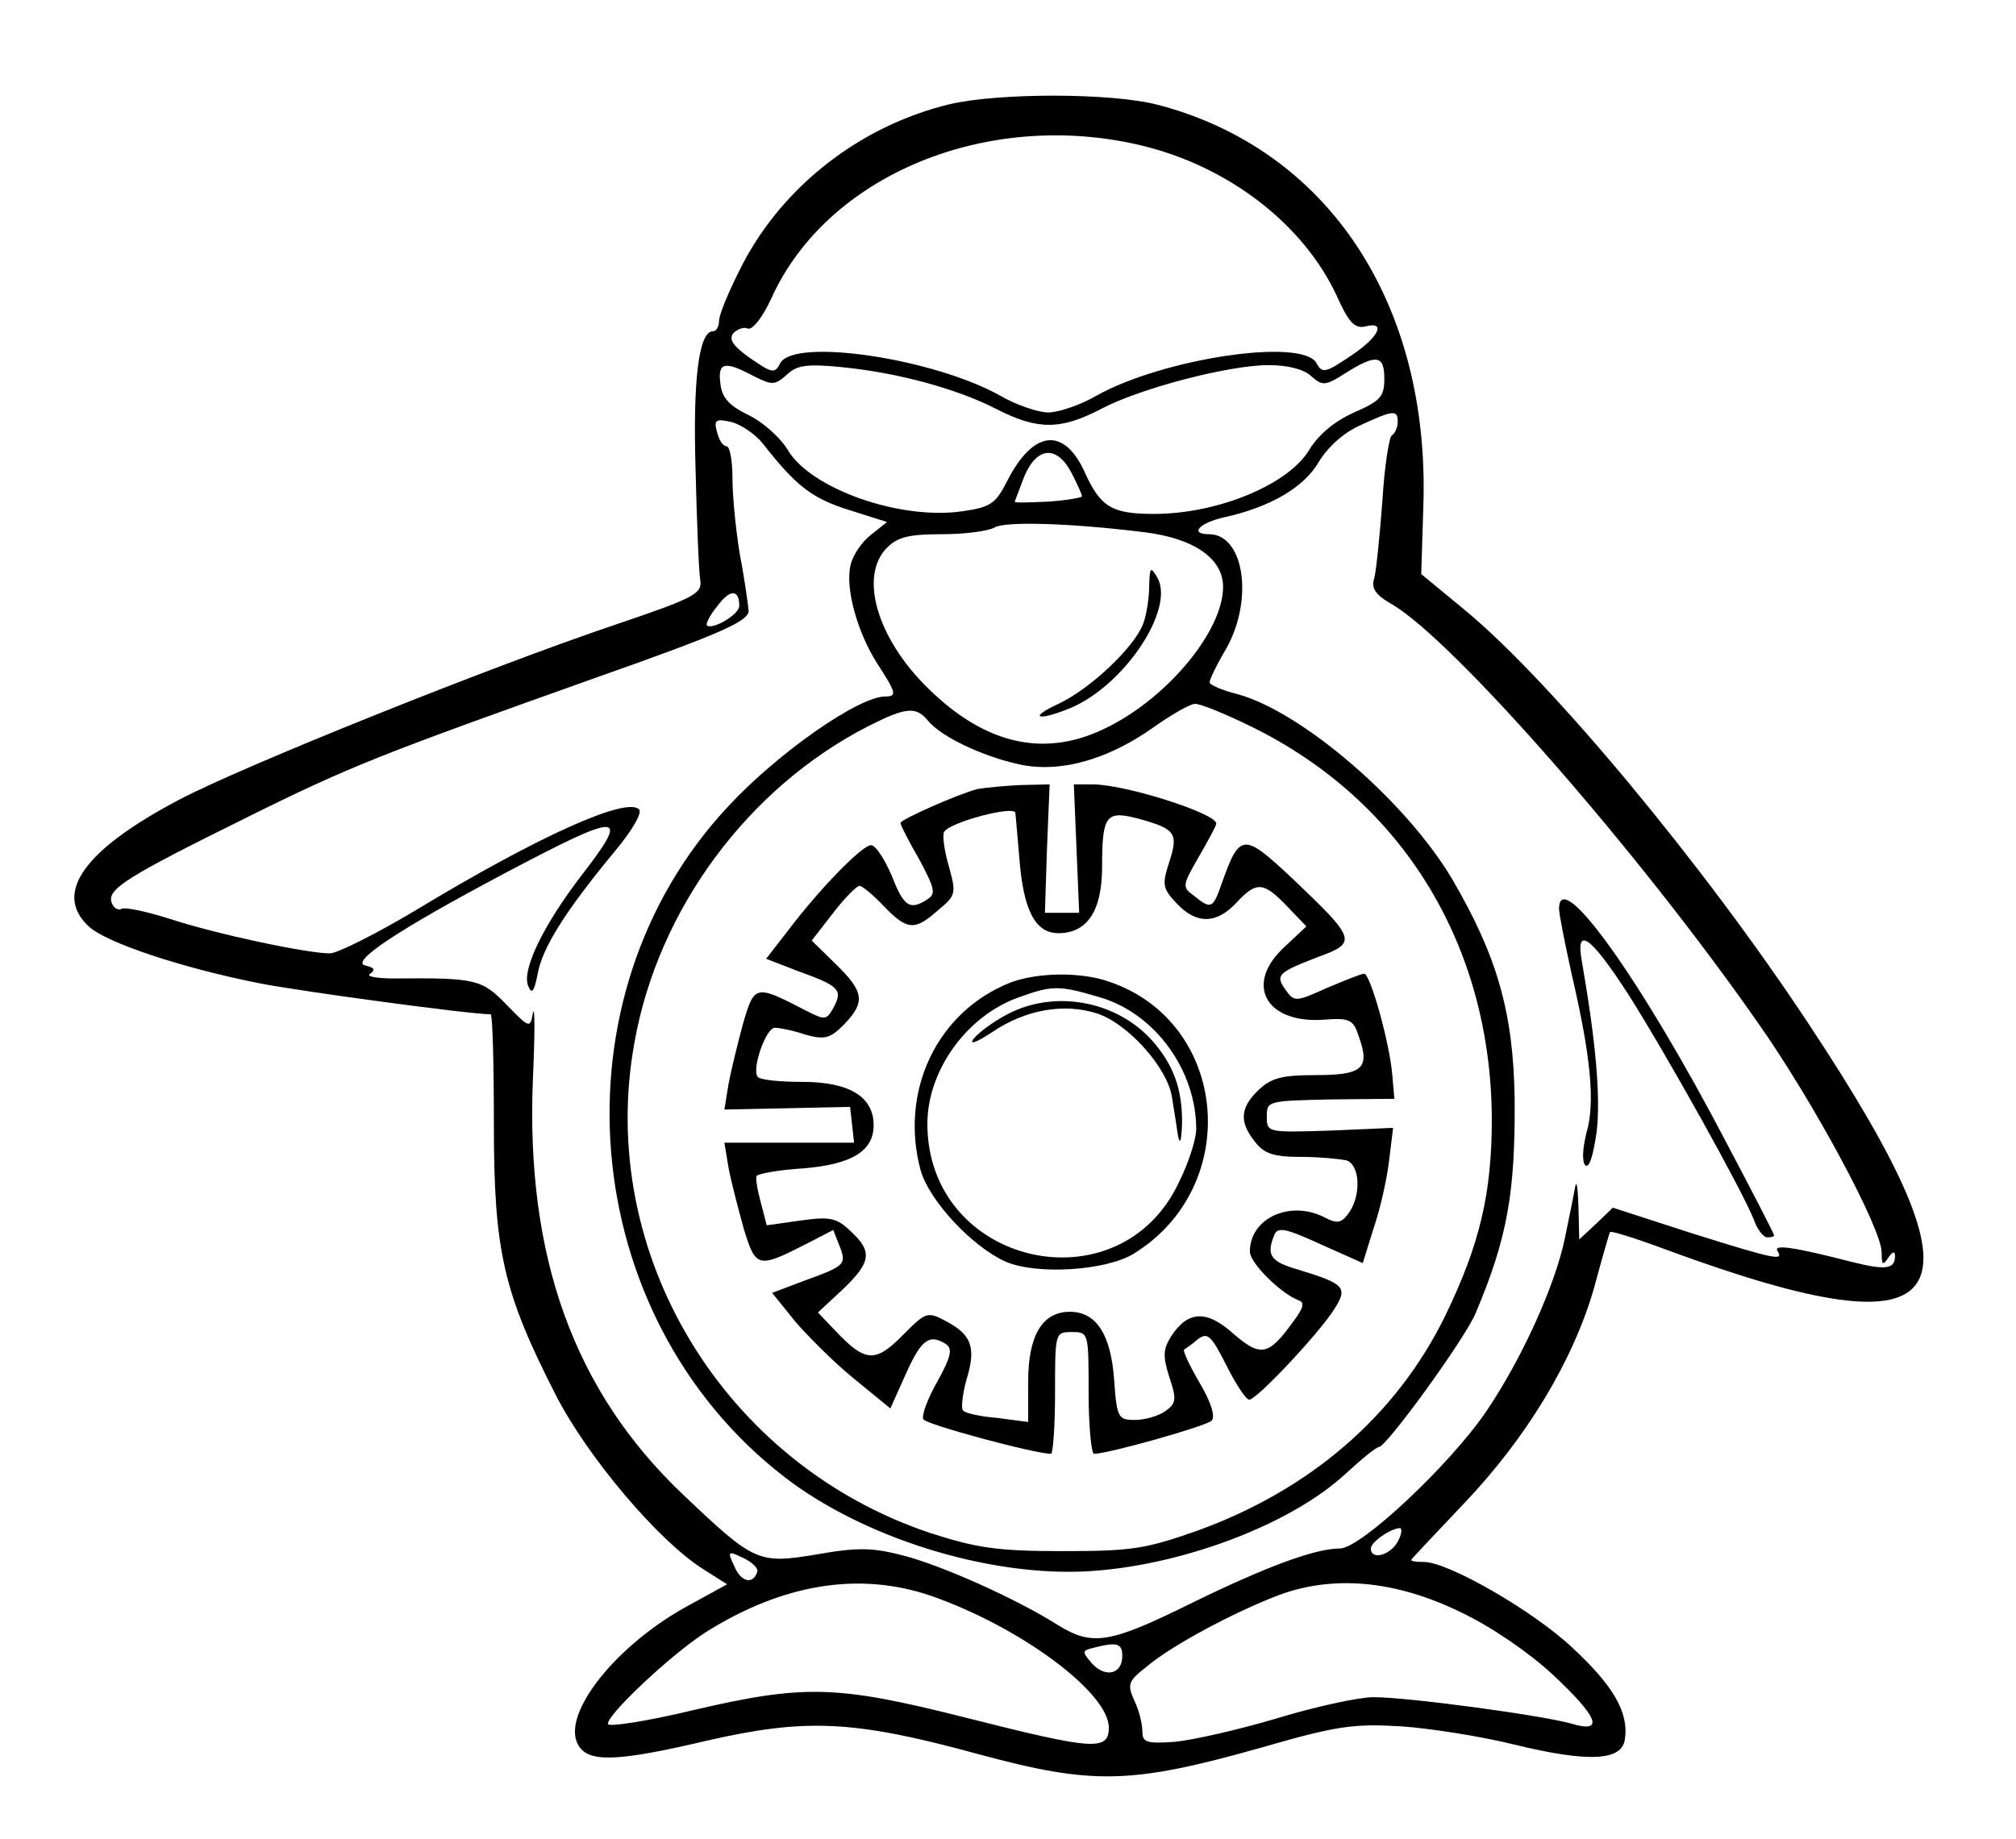 <?xml version="1.0" encoding="UTF-8"?>
<svg xmlns="http://www.w3.org/2000/svg" xmlns:xlink="http://www.w3.org/1999/xlink" width="80px" height="73px" viewBox="0 0 80 73" version="1.1">
<g id="surface1">
<path style=" stroke:none;fill-rule:nonzero;fill:rgb(0%,0%,0%);fill-opacity:1;" d="M 37.68 4.137 C 34.16 4.988 31.121 7.352 29.492 10.441 C 28.961 11.461 28.535 12.48 28.535 12.723 C 28.535 12.961 28.426 13.148 28.293 13.148 C 27.73 13.148 27.492 15.055 27.602 18.652 C 27.652 20.719 27.73 22.68 27.789 23.027 C 27.867 23.562 27.574 23.727 24.398 24.801 C 19.469 26.461 9.574 30.434 7.094 31.75 C 3.332 33.734 2.105 35.453 3.52 36.77 C 4.211 37.414 7.176 38.406 10.27 39.023 C 11.895 39.344 18.641 40.258 19.469 40.258 C 19.547 40.258 19.598 42.215 19.598 44.605 C 19.598 49.68 19.973 51.289 22.055 55.371 C 23.332 57.863 26.16 61.191 27.918 62.289 L 28.852 62.883 L 27.387 63.688 C 24.48 65.242 22.27 68.012 22.934 69.242 C 23.332 69.969 24.43 69.941 28.082 69.082 C 31.973 68.195 33.891 68.273 38.797 69.617 C 43.359 70.852 44.855 70.824 50 69.379 C 53.066 68.492 53.707 68.41 55.602 68.52 C 56.773 68.602 58.797 68.922 60.082 69.242 C 63.066 69.969 64.375 69.887 64.48 69.027 C 64.641 67.98 64.027 66.906 62.375 65.379 C 60.828 63.93 57.469 61.996 56.504 61.996 C 56.215 61.996 56 61.969 56 61.914 C 56 61.887 56.934 60.898 58.082 59.688 C 60.59 57.059 62.426 54 63.254 51.129 C 63.57 49.945 63.867 48.926 63.891 48.898 C 63.945 48.848 64.961 49.168 66.184 49.625 C 77.789 53.891 79.121 51.742 71.785 40.66 C 67.625 34.352 61.574 27.082 58.188 24.262 L 56.398 22.785 L 56.48 20.156 C 56.773 12.078 52.719 5.93 45.945 4.16 C 44.105 3.68 39.625 3.68 37.68 4.137 Z M 45.281 5.77 C 48.746 6.602 51.707 8.883 53.039 11.727 C 53.52 12.805 53.758 13.043 54.16 12.961 C 55.039 12.723 54.719 13.395 53.57 14.145 C 52.586 14.816 52.457 14.816 52.242 14.414 C 51.68 13.395 46.16 14.227 43.52 15.699 C 42.883 16.074 42 16.371 41.598 16.371 C 41.203 16.371 40.32 16.074 39.68 15.699 C 37.043 14.227 31.523 13.395 30.961 14.414 C 30.746 14.84 30.641 14.816 29.785 14.227 C 29.094 13.742 28.91 13.473 29.094 13.23 C 29.254 13.066 29.52 12.961 29.68 13.043 C 29.867 13.098 30.27 12.586 30.613 11.832 C 32.824 6.949 39.172 4.32 45.281 5.77 Z M 54.934 15.027 C 54.934 15.754 54.773 15.914 53.734 16.371 C 52.957 16.719 52.348 17.23 51.973 17.824 C 51.172 19.215 48.348 20.398 45.789 20.398 C 44.133 20.398 43.68 20.129 43.066 18.789 C 42.242 16.934 41.016 17.043 39.973 19.082 C 39.52 19.969 39.336 20.129 38.215 20.289 C 35.734 20.664 32.16 19.402 31.254 17.848 C 30.961 17.367 30.27 16.746 29.707 16.477 C 28.934 16.102 28.641 15.781 28.586 15.219 C 28.477 14.383 28.746 14.309 29.895 14.922 C 30.641 15.297 30.746 15.297 31.227 14.867 C 31.629 14.492 32.023 14.438 33.383 14.57 C 35.625 14.789 37.977 15.43 39.547 16.238 C 41.172 17.07 42.082 17.07 43.68 16.238 C 45.25 15.406 48.773 14.492 50.344 14.492 C 51.09 14.492 51.734 14.652 52.023 14.922 C 52.48 15.324 52.586 15.324 53.383 14.816 C 54.613 14.039 54.934 14.09 54.934 15.027 Z M 55.465 16.746 C 55.465 16.961 55.359 17.203 55.227 17.285 C 55.121 17.367 54.934 18.543 54.855 19.91 C 54.75 21.281 54.613 22.648 54.535 22.945 C 54.398 23.352 54.586 23.617 55.25 23.992 C 57.73 25.469 65.012 33.793 69.73 40.555 C 71.949 43.695 74.668 48.766 74.668 49.703 C 74.668 50.215 74.719 50.242 74.934 49.918 C 75.094 49.68 75.199 49.648 75.199 49.836 C 75.199 50.375 74.855 50.43 73.465 50.082 C 71.172 49.492 70.375 49.383 70.531 49.648 C 70.801 50.055 70.48 50 67.148 48.953 L 64 47.934 L 63.332 48.578 L 62.668 49.195 L 62.637 47.879 C 62.613 47.156 62.562 46.805 62.508 47.102 C 62.457 47.398 62.27 48.309 62.105 49.113 C 61.734 50.965 60.402 53.918 58.984 56.012 C 57.543 58.133 54 61.461 53.172 61.461 C 52.188 61.461 50.238 62.184 47.332 63.605 C 44.027 65.242 43.359 65.352 41.973 64.496 C 40.32 63.449 37.305 62.102 35.789 61.727 C 34.641 61.43 34.027 61.406 32.398 61.699 C 30.082 62.078 29.945 62.02 27.094 59.312 C 22.773 55.207 20.852 49.867 21.148 42.805 C 21.227 41.035 21.227 39.855 21.148 40.203 C 21.039 40.82 21.016 40.82 20.105 39.883 C 19.121 38.863 18.879 38.809 15.652 38.836 C 14.934 38.836 14.504 38.754 14.691 38.648 C 14.906 38.488 14.855 38.406 14.504 38.324 C 13.867 38.191 15.758 36.926 20 34.676 C 24.719 32.18 25.039 32.207 23.066 34.758 C 21.547 36.742 20.695 38.512 20.961 39.133 C 21.09 39.477 21.203 39.371 21.336 38.648 C 21.523 37.629 22.398 36.207 24.375 33.816 C 25.094 32.957 25.496 32.258 25.359 32.125 C 24.855 31.617 21.336 33.199 16.504 36.125 C 14.934 37.062 13.383 37.84 13.094 37.84 C 12.16 37.84 8.535 37.062 6.746 36.473 C 5.812 36.18 4.961 35.992 4.824 36.074 C 4.691 36.148 4.504 36.043 4.43 35.828 C 4.242 35.293 5.012 34.809 9.73 32.477 C 13.891 30.406 15.145 29.926 23.734 26.867 C 28.691 25.121 29.73 24.637 29.707 24.234 C 29.68 23.965 29.547 22.977 29.359 22.008 C 29.199 21.039 29.066 19.699 29.066 18.977 C 29.066 18.277 28.961 17.711 28.828 17.711 C 28.691 17.711 28.535 17.473 28.453 17.148 C 28.32 16.664 28.402 16.613 29.016 16.746 C 29.41 16.852 29.973 17.23 30.27 17.605 C 31.574 19.27 32.211 19.781 33.68 20.238 L 35.199 20.719 L 34.562 21.227 C 34.211 21.496 33.84 22.035 33.758 22.41 C 33.52 23.32 34.027 25.121 34.824 26.355 C 35.57 27.508 35.602 27.645 35.121 27.645 C 34.078 27.645 30.879 29.871 28.91 31.992 C 21.812 39.559 22.852 52.227 31.121 58.617 C 34.242 61.031 39.148 62.559 43.066 62.371 C 46.773 62.184 51.172 60.547 53.383 58.508 C 54.027 57.914 54.613 57.434 54.719 57.434 C 55.012 57.434 58.133 53.141 58.559 52.117 C 59.812 49.141 60.133 47.367 60.105 43.613 C 60.055 40.18 59.41 37.949 57.625 34.891 C 55.789 31.805 51.707 28.289 49.148 27.562 C 48.508 27.402 48 27.188 48 27.082 C 48 26.973 48.293 26.355 48.664 25.738 C 49.762 23.777 49.359 21.203 47.977 21.203 C 47.176 21.203 47.602 20.746 48.586 20.531 C 50.402 20.129 51.734 19.352 52.32 18.355 C 52.668 17.766 53.309 17.176 53.973 16.883 C 55.309 16.262 55.465 16.262 55.465 16.746 Z M 42.531 18.789 C 42.746 19.215 42.934 19.617 42.934 19.699 C 42.934 19.754 42.32 19.859 41.598 19.91 C 40.852 19.941 40.27 19.969 40.27 19.91 C 40.27 19.887 40.453 19.43 40.641 18.922 C 41.148 17.711 41.949 17.66 42.531 18.789 Z M 45.387 21.121 C 47.387 21.363 48.535 22.168 48.535 23.297 C 48.535 25.012 46.398 27.617 44.027 28.824 C 41.547 30.113 39.148 29.602 36.828 27.32 C 34.801 25.336 34.078 22.867 35.199 21.738 C 35.625 21.309 36.078 21.203 37.414 21.203 C 38.32 21.203 39.254 21.07 39.469 20.934 C 39.867 20.695 42.348 20.746 45.387 21.121 Z M 29.336 24.047 C 29.336 24.398 28.266 25.012 28.051 24.824 C 28 24.773 28.16 24.422 28.453 24.074 C 28.961 23.375 29.336 23.375 29.336 24.047 Z M 49.68 28.852 C 55.684 31.805 59.172 37.547 59.199 44.418 C 59.199 47.367 58.723 49.383 57.363 52.199 C 55.414 56.199 51.973 59.148 47.492 60.762 C 45.438 61.488 44.879 61.566 42.133 61.566 C 39.547 61.566 38.723 61.43 36.906 60.844 C 28.723 58.105 23.652 49.762 25.176 41.383 C 26.109 36.098 29.68 31.266 34.453 28.824 C 35.945 28.07 36.348 28.02 36.828 28.609 C 37.332 29.23 38.961 30.008 40.402 30.328 C 42.023 30.703 43.945 30.164 45.758 28.879 C 46.48 28.367 47.227 27.938 47.414 27.938 C 47.602 27.914 48.641 28.34 49.68 28.852 Z M 55.465 61.191 C 55.176 61.727 54.398 61.945 54.398 61.461 C 54.398 61.219 55.145 60.68 55.547 60.652 C 55.652 60.652 55.625 60.898 55.465 61.191 Z M 30.055 62.371 C 29.895 62.91 29.41 62.801 29.148 62.184 C 28.852 61.566 28.879 61.539 29.492 61.836 C 29.84 61.996 30.082 62.238 30.055 62.371 Z M 36.934 63.336 C 40.48 64.57 44 67.176 44 68.57 C 44 69.512 43.383 69.457 38.293 68.168 C 33.199 66.883 31.918 66.852 27.52 67.875 C 25.734 68.305 24.211 68.543 24.133 68.438 C 23.973 68.168 26.617 65.672 28 64.789 C 31.066 62.855 34.105 62.371 36.934 63.336 Z M 57.945 63.98 C 59.148 64.547 60.641 65.566 61.598 66.449 C 63.441 68.168 63.68 68.812 62.348 68.41 C 61.203 68.086 55.895 67.363 54.504 67.363 C 53.922 67.363 52.188 67.742 50.695 68.195 C 49.172 68.652 47.363 69.059 46.641 69.133 C 45.496 69.215 45.332 69.164 45.332 68.707 C 45.332 68.438 45.199 67.875 45.012 67.496 C 44.719 66.852 44.773 66.719 45.496 66.156 C 46.504 65.297 49.039 63.957 50.746 63.312 C 52.906 62.508 55.359 62.723 57.945 63.98 Z M 44.535 65.73 C 44.535 66.449 43.867 66.613 43.332 66.023 C 42.934 65.566 42.934 65.512 43.383 65.406 C 44.316 65.164 44.535 65.215 44.535 65.73 Z M 44.535 65.73 "/>
<path style=" stroke:none;fill-rule:nonzero;fill:rgb(0%,0%,0%);fill-opacity:1;" d="M 61.867 36.074 C 61.867 36.285 62.105 37.465 62.375 38.699 C 63.121 41.895 63.309 43.77 62.957 44.953 C 62.801 45.57 62.773 46.109 62.906 46.246 C 63.066 46.402 63.227 45.84 63.359 44.93 C 63.52 43.531 63.332 41.383 62.773 38.16 C 62.508 36.715 63.121 37.145 64.641 39.508 C 66.184 41.945 69.172 47.316 69.598 48.414 C 69.73 48.789 69.973 49.113 70.133 49.113 C 70.27 49.113 70.402 49.086 70.402 49.035 C 70.402 48.98 69.547 47.316 68.508 45.355 C 65.121 38.863 61.867 34.324 61.867 36.074 Z M 61.867 36.074 "/>
<path style=" stroke:none;fill-rule:nonzero;fill:rgb(0%,0%,0%);fill-opacity:1;" d="M 45.602 23.27 C 45.602 23.727 45.496 24.422 45.359 24.773 C 44.988 25.715 43.254 27.348 42 27.938 C 40.773 28.504 41.172 28.637 42.48 28.102 C 44.641 27.188 46.641 24.152 45.922 22.918 C 45.652 22.461 45.625 22.52 45.602 23.27 Z M 45.602 23.27 "/>
<path style=" stroke:none;fill-rule:nonzero;fill:rgb(0%,0%,0%);fill-opacity:1;" d="M 38.797 31.316 C 38.027 31.512 35.734 32.527 35.734 32.664 C 35.734 32.742 36.055 33.387 36.48 34.113 C 37.094 35.266 37.148 35.48 36.801 35.695 C 36.109 36.148 35.867 35.992 35.387 34.758 C 35.094 34.086 34.75 33.547 34.562 33.547 C 34.211 33.547 32.508 35.293 31.254 36.957 L 30.402 38.055 L 31.652 38.539 C 33.309 39.133 33.441 39.289 33.094 39.961 C 32.801 40.5 32.746 40.5 32 40.121 C 29.973 39.074 29.945 39.074 29.492 40.605 C 29.281 41.383 29.016 42.461 28.91 43.023 L 28.746 44.039 L 31.227 43.988 L 33.734 43.934 L 33.816 44.66 L 33.891 45.355 L 28.746 45.355 L 28.91 46.352 C 29.016 46.914 29.305 48.012 29.52 48.789 C 30 50.352 30.082 50.352 32.082 49.328 L 33.066 48.82 L 33.309 49.438 C 33.602 50.188 33.547 50.242 31.918 50.832 L 30.641 51.316 L 31.547 52.441 C 32.055 53.031 33.094 54.078 33.891 54.723 L 35.332 55.902 L 35.945 54.535 C 36.559 53.164 36.879 52.926 37.543 53.352 C 37.812 53.543 37.73 53.867 37.199 54.832 C 36.801 55.527 36.559 56.199 36.641 56.336 C 36.773 56.547 41.066 57.703 41.707 57.703 C 41.785 57.703 41.867 56.605 41.867 55.289 C 41.867 52.895 41.867 52.871 42.531 52.871 C 43.199 52.871 43.199 52.895 43.199 55.289 C 43.199 56.605 43.309 57.703 43.414 57.703 C 43.973 57.703 47.867 56.605 48.082 56.387 C 48.238 56.227 48.051 55.633 47.602 54.883 C 47.199 54.188 46.934 53.621 46.988 53.57 C 47.012 53.543 47.281 53.383 47.52 53.164 C 47.918 52.871 48.051 52.977 48.664 54.188 C 49.039 54.938 49.441 55.555 49.574 55.555 C 49.867 55.555 52.293 52.977 52.934 51.984 C 53.496 51.102 53.383 50.965 51.547 50.402 C 50.426 50.082 50.238 49.836 50.559 49.035 C 50.695 48.684 50.984 48.738 52.398 49.383 L 54.078 50.133 L 54.504 48.766 C 54.773 47.988 55.039 46.777 55.121 46.082 L 55.281 44.766 L 52.773 44.875 C 50.293 44.953 50.27 44.953 50.27 44.309 C 50.27 43.695 50.32 43.695 52.801 43.637 L 55.332 43.613 L 55.25 42.672 C 55.145 41.383 54.375 38.648 54.133 38.648 C 54.027 38.648 53.359 38.914 52.668 39.207 C 51.414 39.773 51.359 39.773 51.016 39.289 C 50.59 38.699 50.719 38.594 52.32 37.977 C 53.867 37.414 53.816 37.277 51.309 34.891 C 49.336 33.039 49.199 33.039 48.477 35.078 C 48.133 36.074 48.051 36.098 47.387 35.559 C 46.906 35.211 46.906 35.16 47.574 34.004 C 47.945 33.359 48.266 32.77 48.266 32.688 C 48.266 32.289 44.668 31.133 43.359 31.133 L 42.613 31.133 L 42.824 36.23 L 41.465 36.23 L 41.547 33.68 L 41.652 31.133 L 40.48 31.16 C 39.867 31.188 39.094 31.266 38.797 31.316 Z M 40.293 32.258 C 40.293 32.312 40.375 33.117 40.453 34.086 C 40.613 36.148 41.09 37.039 42 37.039 C 43.145 37.039 43.734 36.148 43.734 34.406 C 43.734 32.34 43.891 32.152 45.199 32.5 C 46.641 32.902 46.773 33.066 46.398 34.219 C 46.109 35.102 46.133 35.266 46.691 35.855 C 47.469 36.688 48.266 36.688 49.066 35.828 C 49.867 34.969 50.133 34.996 51.066 35.961 L 51.84 36.77 L 50.984 37.574 C 49.359 39.051 50.215 40.637 52.531 40.473 C 53.57 40.391 53.707 40.473 53.922 41.145 C 54.375 42.402 54.078 42.672 52.211 42.672 C 50.879 42.672 50.453 42.781 49.945 43.262 C 49.199 43.965 49.172 44.551 49.812 45.332 C 50.16 45.789 50.559 45.918 51.598 45.918 C 52.348 45.918 53.145 46 53.414 46.051 C 53.973 46.215 54.027 47.449 53.52 48.148 C 53.227 48.551 53.066 48.578 52.586 48.332 C 51.227 47.613 49.598 48.332 49.598 49.68 C 49.598 50.133 50.828 51.34 51.523 51.609 C 51.785 51.691 51.734 51.906 51.309 52.469 C 50.344 53.809 50.027 53.867 48.961 52.953 C 47.895 51.984 47.148 52.012 46.48 53.031 C 46.16 53.543 46.133 53.809 46.398 54.645 C 46.691 55.527 46.691 55.691 46.242 56.012 C 45.973 56.199 45.438 56.359 45.039 56.359 C 44.375 56.359 44.316 56.281 44.211 54.75 C 44.078 52.953 43.496 52.066 42.457 52.066 C 41.359 52.066 40.801 53.008 40.801 54.832 L 40.801 56.441 L 39.598 56.281 C 38.91 56.227 38.293 56.09 38.215 55.984 C 38.133 55.902 38.188 55.371 38.348 54.777 C 38.746 53.488 38.559 52.977 37.543 52.441 C 36.801 52.043 36.746 52.066 35.812 53.008 C 34.75 54.078 34.348 54.078 33.199 52.871 L 32.457 52.094 L 33.441 51.18 C 34.562 50.105 34.641 49.68 33.758 48.871 C 33.199 48.332 32.934 48.281 31.762 48.445 L 30.426 48.633 L 30.188 47.719 C 30.055 47.234 29.973 46.754 30.027 46.672 C 30.082 46.59 30.906 46.43 31.867 46.375 C 33.816 46.215 34.668 45.68 34.668 44.66 C 34.668 43.531 33.707 42.941 31.84 42.941 C 30.906 42.941 30.105 42.859 30.055 42.723 C 29.84 42.379 30.402 40.793 30.746 40.793 C 30.934 40.793 31.465 40.898 31.949 41.062 C 32.719 41.277 32.934 41.227 33.496 40.66 C 34.348 39.773 34.293 39.371 33.172 38.273 L 32.211 37.332 L 33.066 36.23 C 33.52 35.641 34 35.16 34.105 35.16 C 34.211 35.16 34.641 35.508 35.066 35.961 C 36 36.926 36.293 36.957 37.227 36.125 C 37.945 35.535 37.945 35.453 37.652 34.383 C 37.469 33.762 37.387 33.145 37.469 33.012 C 37.707 32.633 40.215 31.965 40.293 32.258 Z M 40.293 32.258 "/>
<path style=" stroke:none;fill-rule:nonzero;fill:rgb(0%,0%,0%);fill-opacity:1;" d="M 40.105 38.996 C 37.176 40.148 35.684 43.316 36.535 46.457 C 36.879 47.664 38.586 49.492 39.918 50.082 C 41.172 50.613 43.891 50.43 44.988 49.762 C 49.336 47.074 48.746 40.578 44.027 38.969 C 42.906 38.566 41.172 38.594 40.105 38.996 Z M 43.652 39.586 C 45.84 40.23 47.469 42.484 47.469 44.82 C 47.469 45.199 47.176 46.133 46.801 46.887 C 44.453 51.984 36.801 50.242 36.801 44.605 C 36.801 42.484 38.371 40.312 40.426 39.586 C 41.762 39.102 42.023 39.102 43.652 39.586 Z M 43.652 39.586 "/>
<path style=" stroke:none;fill-rule:nonzero;fill:rgb(0%,0%,0%);fill-opacity:1;" d="M 39.973 40.258 C 39.469 40.523 38.852 40.957 38.641 41.227 C 38.426 41.488 38.746 41.383 39.387 40.957 C 40.695 40.07 42.242 39.801 43.547 40.23 C 44.773 40.637 46.32 42.379 46.504 43.531 C 46.586 44.016 46.691 44.711 46.746 45.086 C 46.828 45.461 46.879 45.273 46.906 44.633 C 46.934 43.238 46.559 42.215 45.652 41.227 C 44.211 39.695 41.812 39.289 39.973 40.258 Z M 39.973 40.258 "/>
</g>
</svg>
